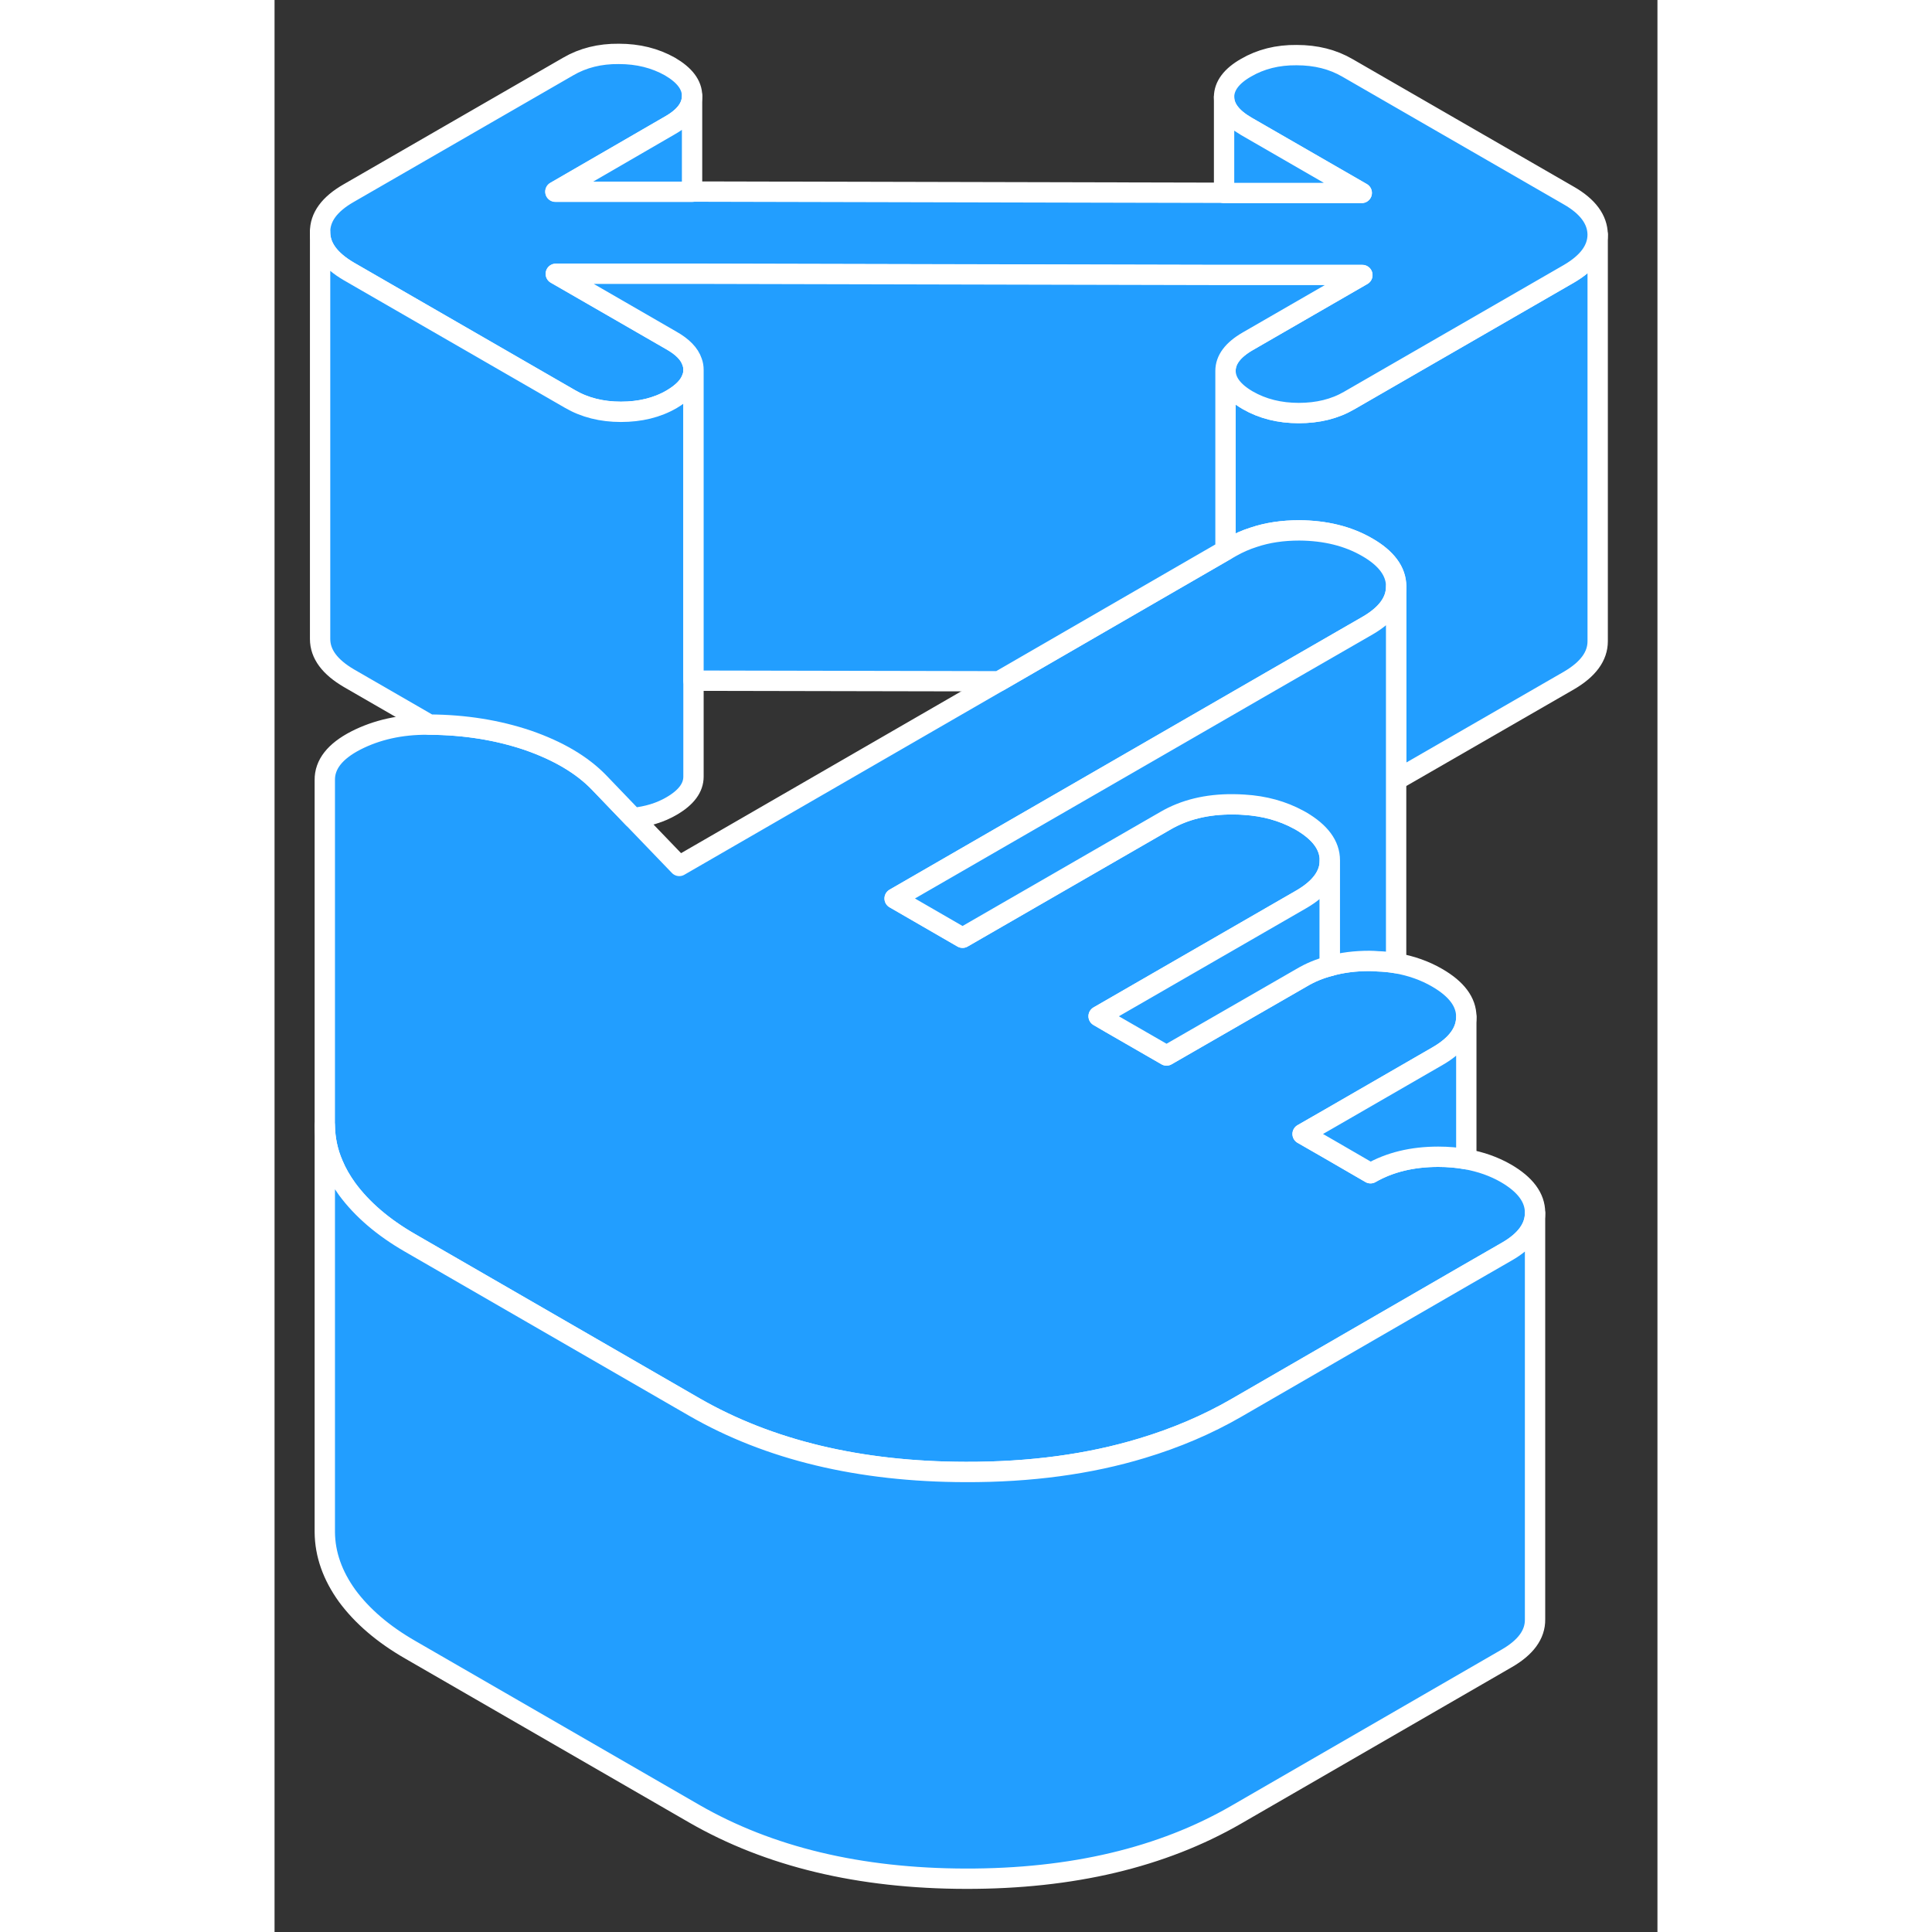 <svg width="48" height="48" viewBox="0 0 68 95" fill="#229EFF" xmlns="http://www.w3.org/2000/svg" stroke-width="1px" stroke-linecap="round" stroke-linejoin="round"><rect x="0" y="0" width="68" height="95" fill="#333333" stroke="none"/><path d="M65.061 11.53V31.53C65.061 32.27 64.591 32.91 63.651 33.46L55.151 38.36V28.83C55.151 28.1 54.671 27.45 53.731 26.91C52.781 26.36 51.671 26.09 50.391 26.08C49.571 26.08 48.821 26.19 48.141 26.42C47.761 26.54 47.401 26.7 47.061 26.89L46.761 27.06V18.24C46.771 18.78 47.131 19.26 47.851 19.68C48.581 20.1 49.411 20.31 50.361 20.31C51.311 20.31 52.131 20.11 52.851 19.69L63.651 13.46C64.591 12.91 65.061 12.27 65.061 11.53Z" stroke="white" stroke-linejoin="round"/><path d="M61.981 59.63V59.65C61.981 60.38 61.511 61.02 60.581 61.55L58.601 62.69L47.291 69.23C45.871 70.05 44.321 70.71 42.661 71.21C40.061 72 37.161 72.39 33.981 72.38C28.761 72.37 24.311 71.3 20.631 69.18L6.671 61.12C5.331 60.35 4.301 59.46 3.571 58.47C3.281 58.07 3.051 57.67 2.881 57.26C2.611 56.64 2.481 56 2.471 55.34V38.36C2.461 37.59 2.971 36.94 4.001 36.41C5.021 35.89 6.201 35.62 7.531 35.63H7.611C9.361 35.64 10.971 35.9 12.451 36.4C13.951 36.92 15.121 37.61 15.961 38.48L17.631 40.22L19.901 42.58L35.621 33.5L42.591 29.47L46.761 27.06L47.061 26.89C47.401 26.7 47.761 26.54 48.141 26.42C48.821 26.19 49.571 26.08 50.391 26.08C51.671 26.09 52.781 26.36 53.731 26.91C54.671 27.45 55.151 28.1 55.151 28.83V28.85C55.151 29.58 54.681 30.22 53.751 30.76L48.961 33.52L46.761 34.79L30.491 44.18L33.831 46.11L43.801 40.36C44.741 39.81 45.851 39.54 47.131 39.55C47.311 39.55 47.501 39.55 47.671 39.57C48.681 39.63 49.571 39.88 50.361 40.31C50.401 40.33 50.431 40.35 50.471 40.37C51.411 40.92 51.891 41.56 51.891 42.3V42.32C51.891 43.04 51.421 43.68 50.491 44.22L40.521 49.97L41.121 50.32L43.861 51.9L50.511 48.07C50.931 47.82 51.391 47.63 51.891 47.5C52.491 47.33 53.141 47.25 53.841 47.25C53.981 47.25 54.121 47.26 54.251 47.27C54.561 47.28 54.861 47.31 55.151 47.36C55.891 47.49 56.571 47.73 57.171 48.08C58.121 48.63 58.601 49.27 58.601 50C58.601 50.73 58.141 51.38 57.191 51.93L51.891 54.99L50.551 55.76L51.891 56.53L53.891 57.69C54.831 57.15 55.941 56.88 57.221 56.88C57.701 56.88 58.161 56.92 58.601 57C59.321 57.13 59.971 57.36 60.561 57.7C61.501 58.25 61.981 58.89 61.981 59.63Z" stroke="white" stroke-linejoin="round"/><path d="M65.06 11.53C65.06 12.27 64.59 12.91 63.65 13.46L52.85 19.69C52.13 20.11 51.3 20.31 50.36 20.31C49.42 20.31 48.58 20.1 47.85 19.68C47.13 19.26 46.77 18.78 46.76 18.24C46.76 17.69 47.12 17.21 47.84 16.79L53.49 13.53H46.69L20.53 13.47H13.83L19.51 16.74C20.06 17.05 20.4 17.4 20.53 17.79C20.58 17.92 20.6 18.05 20.6 18.19C20.6 18.33 20.58 18.46 20.53 18.58C20.4 18.97 20.07 19.31 19.53 19.63C18.81 20.05 17.97 20.25 17.03 20.25C16.09 20.25 15.25 20.04 14.53 19.62L3.66 13.35C2.72 12.8 2.24 12.16 2.24 11.42C2.23 10.68 2.7 10.04 3.64 9.5L14.44 3.27C15.16 2.85 15.99 2.64 16.93 2.65C17.88 2.65 18.71 2.86 19.44 3.27C20.16 3.69 20.53 4.17 20.53 4.72C20.53 5.27 20.17 5.75 19.45 6.16L13.81 9.42H20.53L46.69 9.48H53.46L47.78 6.21C47.06 5.79 46.69 5.31 46.69 4.77C46.69 4.23 47.05 3.74 47.77 3.33C48.49 2.91 49.32 2.7 50.26 2.71C51.21 2.71 52.04 2.92 52.76 3.34L63.63 9.61C64.58 10.15 65.05 10.8 65.06 11.53Z" stroke="white" stroke-linejoin="round"/><path d="M20.6 18.19V38.19C20.6 38.73 20.25 39.21 19.53 39.63C18.97 39.96 18.33 40.15 17.63 40.22L15.96 38.48C15.12 37.61 13.95 36.92 12.45 36.4C10.97 35.9 9.36 35.64 7.61 35.63L3.66 33.35C2.72 32.8 2.24 32.16 2.24 31.42V11.42C2.24 12.16 2.72 12.8 3.66 13.35L14.53 19.62C15.25 20.04 16.09 20.25 17.03 20.25C17.97 20.25 18.81 20.05 19.53 19.63C20.07 19.31 20.4 18.97 20.53 18.58C20.58 18.46 20.6 18.33 20.6 18.19Z" stroke="white" stroke-linejoin="round"/><path d="M53.49 13.53L47.84 16.79C47.12 17.21 46.76 17.69 46.76 18.24V27.06L42.59 29.47L35.62 33.5L20.6 33.47V18.19C20.6 18.05 20.58 17.92 20.53 17.79C20.4 17.4 20.06 17.05 19.51 16.74L13.83 13.46H20.53L46.69 13.52H53.49V13.53Z" stroke="white" stroke-linejoin="round"/><path d="M53.46 9.49H46.69V4.77C46.69 5.31 47.06 5.79 47.78 6.21L53.46 9.49Z" stroke="white" stroke-linejoin="round"/><path d="M20.53 4.72V9.43H13.81L19.451 6.16C20.171 5.75 20.53 5.27 20.53 4.72Z" stroke="white" stroke-linejoin="round"/><path d="M61.981 59.65V79.63C61.991 80.37 61.521 81.01 60.581 81.55L47.291 89.23C43.641 91.34 39.201 92.39 33.981 92.38C28.761 92.37 24.311 91.3 20.631 89.18L6.671 81.12C5.331 80.35 4.301 79.46 3.571 78.47C2.851 77.47 2.481 76.43 2.471 75.34V55.34C2.481 56 2.611 56.64 2.881 57.26C3.051 57.67 3.281 58.07 3.571 58.47C4.301 59.46 5.331 60.35 6.671 61.12L20.631 69.18C24.311 71.3 28.761 72.37 33.981 72.38C37.161 72.39 40.061 72 42.661 71.21C44.321 70.71 45.871 70.05 47.291 69.23L58.601 62.69L60.581 61.55C61.511 61.02 61.981 60.38 61.981 59.65Z" stroke="white" stroke-linejoin="round"/><path d="M58.601 50V57C58.161 56.92 57.701 56.88 57.221 56.88C55.941 56.88 54.831 57.15 53.891 57.69L51.891 56.53L50.551 55.76L51.891 54.99L57.191 51.93C58.141 51.38 58.601 50.74 58.601 50Z" stroke="white" stroke-linejoin="round"/><path d="M51.891 42.32V47.5C51.391 47.63 50.931 47.82 50.511 48.07L43.861 51.9L41.12 50.32L40.52 49.97L50.49 44.22C51.42 43.68 51.891 43.04 51.891 42.32Z" stroke="white" stroke-linejoin="round"/><path d="M55.15 28.85V47.36C54.86 47.31 54.56 47.28 54.25 47.27C54.12 47.26 53.98 47.25 53.84 47.25C53.14 47.25 52.49 47.33 51.89 47.5V42.3C51.89 41.56 51.41 40.92 50.47 40.37C50.43 40.35 50.4 40.33 50.36 40.31C49.57 39.88 48.68 39.63 47.67 39.57C47.5 39.56 47.31 39.55 47.13 39.55C45.85 39.54 44.74 39.81 43.8 40.36L33.83 46.11L30.49 44.18L46.76 34.79L48.96 33.52L53.75 30.76C54.68 30.22 55.15 29.58 55.15 28.85Z" stroke="white" stroke-linejoin="round"/></svg>